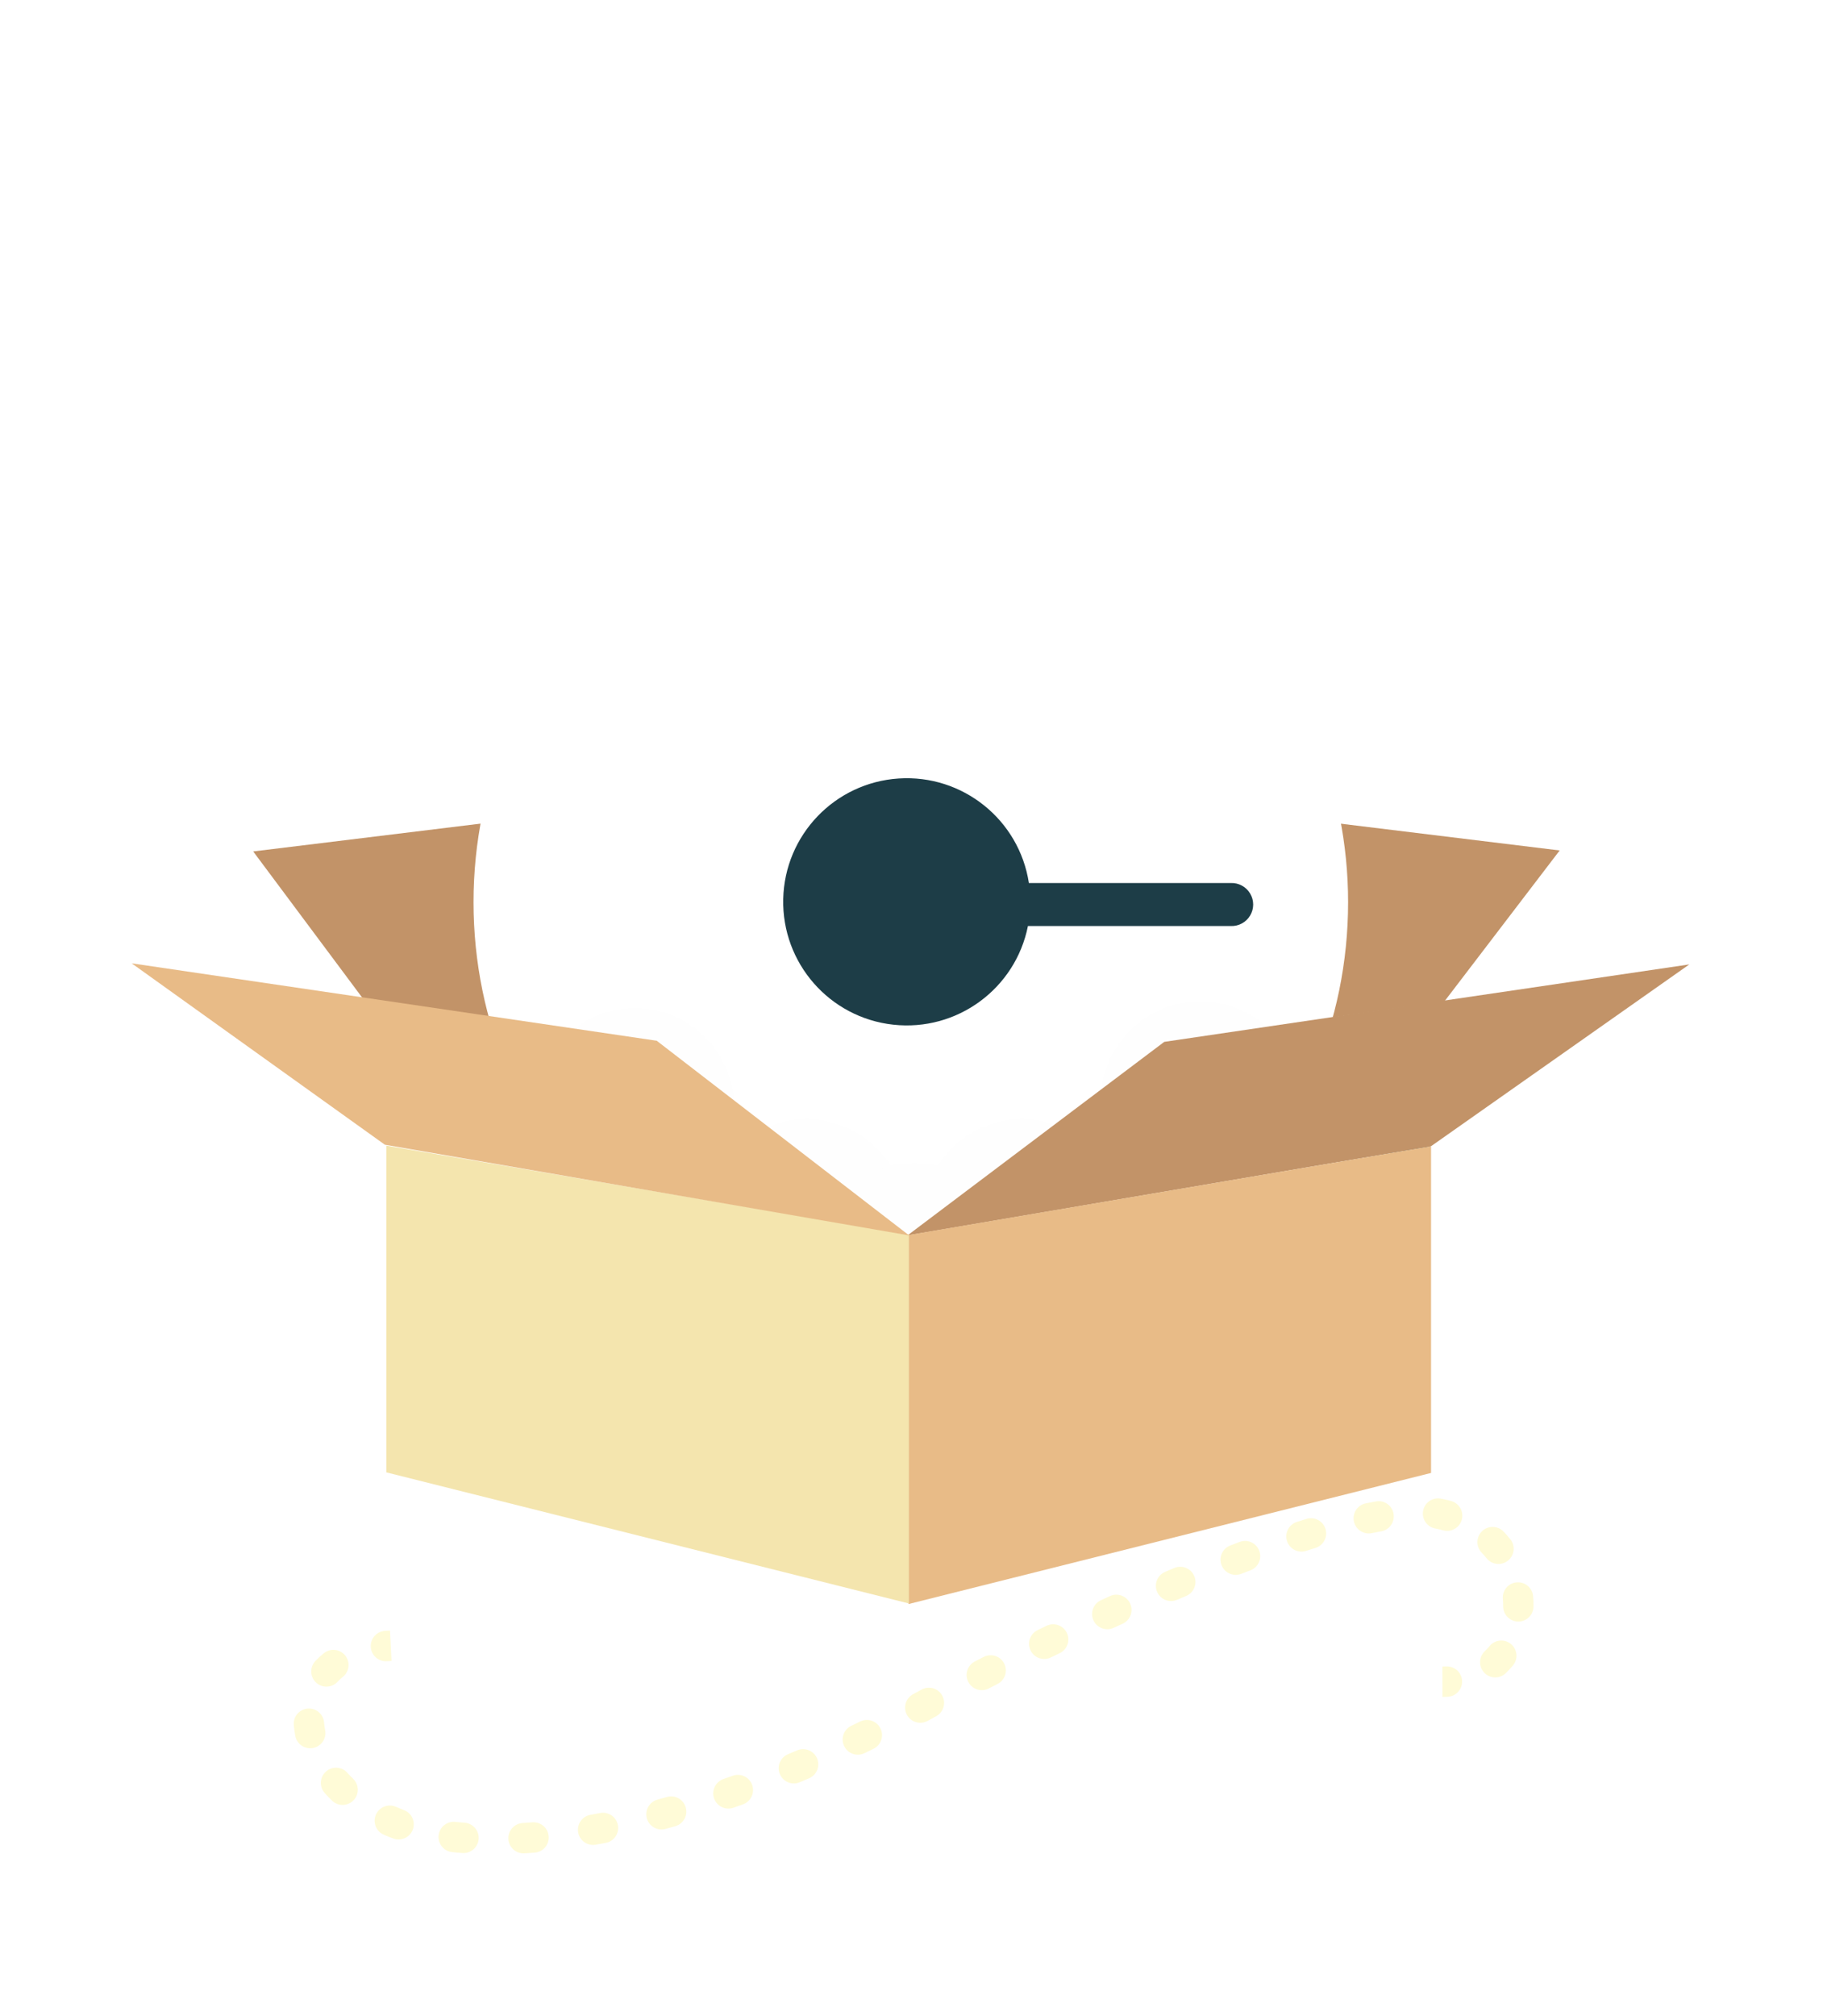 <svg xmlns="http://www.w3.org/2000/svg" width="180" height="199" fill="none" viewBox="0 0 180 199"><path fill="#1D3D47" d="M37.592 111.185L88.946 104.175L141.277 113.159L88.985 121.788L37.592 111.185Z"/><path fill="#C29368" d="M90 104.647L74.463 78L25 84.049L36.379 99.306L66.283 103.364L71.08 107L90 104.647Z"/><path fill="#C29368" d="M90 104.215L105.298 78L154 83.952L142.636 98.832L113.38 103.084L108.229 107L90 104.215Z"/><ellipse cx="97.743" cy="80.248" fill="#fff" rx="19.275" ry="14.955"/><g filter="url(#filter0_d_470_5184)"><circle cx="90.168" cy="88.584" r="41.804" fill="#1D3D47"/></g><path fill="#fff" fill-rule="evenodd" d="M46.755 89.06C46.753 65.214 66.081 45.882 89.926 45.879C101.379 45.877 112.362 50.425 120.461 58.523C128.56 66.62 133.109 77.603 133.109 89.056C133.109 112.901 113.779 132.232 89.934 132.233C66.089 132.234 46.757 112.905 46.755 89.06ZM101.497 91.413H121.533C122.31 91.442 123.041 91.044 123.438 90.375C123.836 89.706 123.836 88.874 123.438 88.205C123.041 87.536 122.31 87.138 121.533 87.167H101.591C100.629 80.915 95.048 76.436 88.736 76.848C82.424 77.26 77.474 82.428 77.334 88.752C77.193 95.076 81.909 100.459 88.197 101.151C94.484 101.843 100.258 97.616 101.497 91.413Z" clip-rule="evenodd"/><g filter="url(#filter1_d_470_5184)"><circle cx="79.684" cy="120.132" r="9.556" fill="#fff"/></g><path fill="#FEFEFE" fill-rule="evenodd" d="M69.817 120.294C69.817 114.874 74.21 110.479 79.63 110.479C82.233 110.478 84.73 111.512 86.57 113.353C88.411 115.193 89.445 117.69 89.445 120.293C89.445 125.713 85.052 130.106 79.632 130.107C74.212 130.107 69.818 125.714 69.817 120.294ZM82.26 120.829H86.814C86.991 120.835 87.157 120.745 87.247 120.593C87.337 120.441 87.337 120.251 87.247 120.099C87.157 119.947 86.991 119.857 86.814 119.863H82.281C82.062 118.442 80.794 117.424 79.359 117.518C77.925 117.612 76.8 118.786 76.768 120.224C76.736 121.661 77.808 122.885 79.237 123.042C80.666 123.199 81.978 122.238 82.26 120.829Z" clip-rule="evenodd"/><g filter="url(#filter2_d_470_5184)"><circle cx="90.319" cy="124.452" r="9.556" fill="#fff"/></g><path fill="#FEFEFE" fill-rule="evenodd" d="M80.451 124.614C80.451 119.194 84.844 114.8 90.264 114.799C92.867 114.799 95.363 115.832 97.204 117.673C99.045 119.513 100.079 122.01 100.079 124.613C100.079 130.033 95.686 134.427 90.266 134.427C84.846 134.427 80.452 130.034 80.451 124.614ZM92.894 125.149H97.448C97.624 125.155 97.79 125.065 97.881 124.913C97.971 124.761 97.971 124.572 97.881 124.42C97.79 124.268 97.624 124.177 97.448 124.184H92.915C92.696 122.763 91.428 121.744 89.993 121.838C88.558 121.932 87.433 123.107 87.401 124.544C87.37 125.981 88.441 127.205 89.871 127.362C91.3 127.52 92.612 126.559 92.894 125.149Z" clip-rule="evenodd"/><g filter="url(#filter3_d_470_5184)"><circle cx="100.954" cy="120.132" r="9.556" fill="#fff"/></g><path fill="#FEFEFE" fill-rule="evenodd" d="M91.086 120.294C91.085 114.874 95.479 110.479 100.899 110.479C103.502 110.478 105.998 111.512 107.839 113.353C109.68 115.193 110.714 117.69 110.714 120.293C110.714 125.713 106.32 130.106 100.9 130.107C95.48 130.107 91.086 125.714 91.086 120.294ZM103.528 120.829H108.082C108.259 120.835 108.425 120.745 108.516 120.593C108.606 120.441 108.606 120.251 108.516 120.099C108.425 119.947 108.259 119.857 108.082 119.863H103.55C103.331 118.442 102.063 117.424 100.628 117.518C99.193 117.612 98.068 118.786 98.036 120.224C98.004 121.661 99.076 122.885 100.505 123.042C101.934 123.199 103.247 122.238 103.528 120.829Z" clip-rule="evenodd"/><g filter="url(#filter4_d_470_5184)"><circle cx="118.566" cy="108.5" r="9.556" fill="#fff"/></g><path fill="#FEFEFE" fill-rule="evenodd" d="M108.699 108.662C108.699 103.242 113.092 98.848 118.512 98.847C121.115 98.847 123.611 99.881 125.452 101.721C127.293 103.562 128.327 106.058 128.327 108.661C128.327 114.081 123.934 118.475 118.514 118.475C113.094 118.476 108.7 114.082 108.699 108.662ZM121.142 109.197H125.696C125.872 109.204 126.039 109.113 126.129 108.961C126.219 108.809 126.219 108.62 126.129 108.468C126.039 108.316 125.872 108.226 125.696 108.232H121.163C120.944 106.811 119.676 105.793 118.241 105.887C116.807 105.98 115.681 107.155 115.649 108.592C115.618 110.03 116.689 111.253 118.119 111.411C119.548 111.568 120.86 110.607 121.142 109.197Z" clip-rule="evenodd"/><g filter="url(#filter5_d_470_5184)"><circle cx="62.735" cy="109.165" r="9.556" fill="#fff"/></g><path fill="#FEFEFE" fill-rule="evenodd" d="M52.868 109.327C52.868 103.907 57.261 99.513 62.681 99.512C65.284 99.512 67.78 100.545 69.621 102.386C71.462 104.227 72.496 106.723 72.496 109.326C72.496 114.746 68.103 119.14 62.683 119.14C57.263 119.14 52.869 114.747 52.868 109.327ZM65.311 109.862H69.865C70.041 109.868 70.207 109.778 70.298 109.626C70.388 109.474 70.388 109.285 70.298 109.133C70.207 108.981 70.041 108.89 69.865 108.897H65.332C65.113 107.476 63.845 106.458 62.41 106.551C60.975 106.645 59.85 107.82 59.818 109.257C59.786 110.694 60.858 111.918 62.288 112.075C63.717 112.233 65.029 111.272 65.311 109.862Z" clip-rule="evenodd"/><path fill="#C29368" d="M89.601 121.954L114.957 102.846L166.8 95.202L141.3 113.148L89.601 121.954Z"/><path fill="#E8BB87" d="M89.7 158.344V121.918L141.3 113.148V145.4L89.7 158.344Z"/><path fill="#F4E5AE" d="M89.744 158.287V121.861L38.144 113.091V145.343L89.744 158.287Z"/><path fill="#E8BB87" d="M89.767 121.954L64.843 102.736L13 95.093L38 113L89.767 121.954Z"/><g filter="url(#filter6_d_470_5184)"><path fill="#FFFBD7" d="M91.297 141.33L92.017 142.646L91.297 141.33ZM45.273 154.385L45.142 155.879L45.273 154.385ZM142.459 122.507L142.812 121.049L142.459 122.507ZM37.981 133.994C37.155 134.063 36.542 134.789 36.611 135.614C36.681 136.44 37.406 137.053 38.231 136.984L37.981 133.994ZM33.857 138.531C34.502 138.011 34.604 137.067 34.085 136.421C33.565 135.776 32.621 135.674 31.976 136.194L33.857 138.531ZM31.137 136.97C30.57 137.574 30.6 138.524 31.204 139.091C31.808 139.658 32.757 139.628 33.324 139.024L31.137 136.97ZM31.998 143.038C31.933 142.213 31.211 141.596 30.385 141.661C29.559 141.726 28.942 142.448 29.008 143.274L31.998 143.038ZM29.157 144.368C29.316 145.181 30.103 145.712 30.916 145.553C31.73 145.395 32.26 144.607 32.102 143.794L29.157 144.368ZM34.299 148C33.747 147.382 32.799 147.328 32.181 147.88C31.563 148.431 31.509 149.38 32.061 149.998L34.299 148ZM32.783 150.749C33.377 151.326 34.327 151.312 34.904 150.717C35.481 150.123 35.466 149.173 34.872 148.596L32.783 150.749ZM39.088 151.358C38.328 151.028 37.445 151.376 37.115 152.136C36.785 152.896 37.133 153.78 37.893 154.11L39.088 151.358ZM38.827 154.488C39.602 154.779 40.467 154.387 40.759 153.612C41.051 152.836 40.658 151.971 39.883 151.68L38.827 154.488ZM44.959 152.847C44.135 152.76 43.396 153.356 43.309 154.18C43.221 155.004 43.818 155.743 44.642 155.83L44.959 152.847ZM45.652 155.921C46.478 155.983 47.198 155.363 47.26 154.537C47.322 153.711 46.703 152.991 45.877 152.929L45.652 155.921ZM51.607 152.958C50.78 153.006 50.149 153.716 50.197 154.543C50.246 155.37 50.956 156.001 51.782 155.952L51.607 152.958ZM52.798 155.883C53.624 155.819 54.242 155.097 54.177 154.271C54.113 153.445 53.391 152.828 52.566 152.892L52.798 155.883ZM58.301 152.148C57.486 152.293 56.942 153.072 57.087 153.888C57.233 154.703 58.011 155.247 58.827 155.101L58.301 152.148ZM59.821 154.917C60.634 154.76 61.166 153.974 61.01 153.16C60.853 152.347 60.066 151.815 59.253 151.971L59.821 154.917ZM64.921 150.648C64.121 150.865 63.65 151.69 63.867 152.489C64.085 153.288 64.909 153.76 65.708 153.543L64.921 150.648ZM66.677 153.273C67.474 153.047 67.937 152.217 67.71 151.421C67.484 150.624 66.655 150.161 65.858 150.387L66.677 153.273ZM71.428 148.618C70.646 148.892 70.234 149.748 70.507 150.529C70.781 151.311 71.636 151.723 72.418 151.45L71.428 148.618ZM73.363 151.115C74.142 150.834 74.546 149.975 74.266 149.195C73.985 148.416 73.126 148.011 72.346 148.292L73.363 151.115ZM77.807 146.167C77.043 146.486 76.682 147.364 77.001 148.129C77.32 148.893 78.199 149.254 78.963 148.935L77.807 146.167ZM79.886 148.545C80.647 148.22 81.002 147.339 80.676 146.577C80.351 145.815 79.47 145.461 78.708 145.786L79.886 148.545ZM84.053 143.362C83.306 143.721 82.991 144.617 83.35 145.364C83.708 146.111 84.604 146.426 85.351 146.067L84.053 143.362ZM86.249 145.632C86.993 145.268 87.301 144.37 86.938 143.626C86.574 142.882 85.675 142.573 84.931 142.937L86.249 145.632ZM90.152 140.246C89.424 140.642 89.154 141.552 89.549 142.28C89.944 143.008 90.855 143.278 91.583 142.883L90.152 140.246ZM92.435 142.418C93.163 142.022 93.432 141.111 93.036 140.383C92.64 139.656 91.729 139.387 91.001 139.783L92.435 142.418ZM96.257 137.009C95.52 137.387 95.23 138.291 95.608 139.028C95.987 139.765 96.891 140.056 97.628 139.677L96.257 137.009ZM98.497 139.233C99.236 138.857 99.529 137.953 99.153 137.215C98.777 136.477 97.874 136.183 97.136 136.559L98.497 139.233ZM102.449 133.916C101.704 134.278 101.393 135.176 101.755 135.921C102.117 136.666 103.015 136.977 103.76 136.615L102.449 133.916ZM104.638 136.19C105.384 135.831 105.698 134.934 105.338 134.188C104.979 133.442 104.082 133.128 103.336 133.488L104.638 136.19ZM108.706 130.965C107.953 131.309 107.622 132.199 107.966 132.953C108.311 133.706 109.201 134.037 109.954 133.693L108.706 130.965ZM110.846 133.287C111.6 132.945 111.934 132.056 111.593 131.301C111.251 130.547 110.362 130.212 109.607 130.554L110.846 133.287ZM115.043 128.165C114.281 128.489 113.925 129.37 114.249 130.132C114.573 130.895 115.454 131.25 116.217 130.926L115.043 128.165ZM117.117 130.546C117.881 130.226 118.24 129.347 117.919 128.583C117.599 127.819 116.72 127.459 115.956 127.78L117.117 130.546ZM121.476 125.561C120.702 125.857 120.315 126.725 120.611 127.498C120.907 128.272 121.774 128.659 122.548 128.363L121.476 125.561ZM123.461 128.017C124.237 127.726 124.63 126.861 124.338 126.086C124.047 125.31 123.183 124.917 122.407 125.208L123.461 128.017ZM128.048 123.237C127.259 123.49 126.824 124.334 127.077 125.123C127.33 125.912 128.174 126.347 128.963 126.094L128.048 123.237ZM129.886 125.804C130.678 125.56 131.121 124.72 130.877 123.929C130.633 123.137 129.794 122.693 129.002 122.937L129.886 125.804ZM134.847 121.404C134.035 121.571 133.513 122.364 133.68 123.176C133.846 123.987 134.639 124.51 135.451 124.343L134.847 121.404ZM136.385 124.163C137.201 124.017 137.743 123.237 137.597 122.422C137.451 121.606 136.671 121.064 135.856 121.21L136.385 124.163ZM142.244 120.932C141.427 120.792 140.652 121.339 140.511 122.156C140.37 122.972 140.918 123.748 141.734 123.889L142.244 120.932ZM142.481 124.063C143.279 124.288 144.107 123.824 144.332 123.026C144.557 122.229 144.092 121.4 143.295 121.176L142.481 124.063ZM148.454 124.184C147.878 123.59 146.928 123.575 146.333 124.151C145.738 124.728 145.724 125.678 146.3 126.272L148.454 124.184ZM146.782 126.82C147.298 127.468 148.242 127.575 148.89 127.059C149.538 126.543 149.645 125.599 149.129 124.951L146.782 126.82ZM151.376 130.562C151.302 129.737 150.573 129.128 149.748 129.202C148.923 129.276 148.314 130.005 148.388 130.83L151.376 130.562ZM148.417 131.557C148.41 132.385 149.075 133.063 149.903 133.071C150.732 133.078 151.41 132.413 151.417 131.585L148.417 131.557ZM149.395 137.395C149.92 136.753 149.825 135.808 149.183 135.284C148.542 134.76 147.597 134.854 147.073 135.496L149.395 137.395ZM146.609 135.994C146.006 136.563 145.978 137.512 146.546 138.115C147.114 138.717 148.064 138.745 148.666 138.177L146.609 135.994ZM142.938 140.497C143.765 140.457 144.404 139.754 144.364 138.927C144.325 138.099 143.622 137.46 142.794 137.5L142.938 140.497ZM38.507 133.959C38.329 133.968 38.154 133.98 37.981 133.994L38.231 136.984C38.371 136.972 38.513 136.962 38.657 136.955L38.507 133.959ZM31.976 136.194C31.674 136.437 31.395 136.696 31.137 136.97L33.324 139.024C33.486 138.852 33.663 138.687 33.857 138.531L31.976 136.194ZM29.008 143.274C29.036 143.638 29.086 144.003 29.157 144.368L32.102 143.794C32.052 143.539 32.018 143.286 31.998 143.038L29.008 143.274ZM32.061 149.998C32.289 150.253 32.53 150.504 32.783 150.749L34.872 148.596C34.67 148.4 34.479 148.201 34.299 148L32.061 149.998ZM37.893 154.11C38.197 154.242 38.508 154.368 38.827 154.488L39.883 151.68C39.611 151.577 39.346 151.47 39.088 151.358L37.893 154.11ZM44.642 155.83C44.807 155.848 44.974 155.864 45.142 155.879L45.404 152.891C45.255 152.877 45.106 152.863 44.959 152.847L44.642 155.83ZM45.142 155.879C45.312 155.894 45.482 155.908 45.652 155.921L45.877 152.929C45.719 152.917 45.562 152.904 45.404 152.891L45.142 155.879ZM51.782 155.952C52.121 155.933 52.459 155.909 52.798 155.883L52.566 152.892C52.245 152.917 51.925 152.939 51.607 152.958L51.782 155.952ZM58.827 155.101C59.158 155.042 59.489 154.981 59.821 154.917L59.253 151.971C58.935 152.033 58.618 152.091 58.301 152.148L58.827 155.101ZM65.708 153.543C66.032 153.455 66.355 153.365 66.677 153.273L65.858 150.387C65.546 150.476 65.234 150.563 64.921 150.648L65.708 153.543ZM72.418 151.45C72.734 151.339 73.049 151.228 73.363 151.115L72.346 148.292C72.041 148.402 71.735 148.511 71.428 148.618L72.418 151.45ZM78.963 148.935C79.272 148.806 79.58 148.676 79.886 148.545L78.708 145.786C78.409 145.914 78.109 146.04 77.807 146.167L78.963 148.935ZM85.351 146.067C85.653 145.922 85.952 145.777 86.249 145.632L84.931 142.937C84.641 143.079 84.348 143.221 84.053 143.362L85.351 146.067ZM91.583 142.883C91.729 142.804 91.874 142.725 92.017 142.646L90.577 140.015C90.436 140.092 90.294 140.169 90.152 140.246L91.583 142.883ZM92.017 142.646C92.154 142.571 92.294 142.495 92.435 142.418L91.001 139.783C90.858 139.861 90.716 139.938 90.577 140.015L92.017 142.646ZM97.628 139.677C97.914 139.53 98.204 139.382 98.497 139.233L97.136 136.559C96.839 136.71 96.546 136.86 96.257 137.009L97.628 139.677ZM103.76 136.615C104.051 136.474 104.343 136.332 104.638 136.19L103.336 133.488C103.039 133.631 102.743 133.774 102.449 133.916L103.76 136.615ZM109.954 133.693C110.251 133.557 110.548 133.422 110.846 133.287L109.607 130.554C109.306 130.691 109.006 130.828 108.706 130.965L109.954 133.693ZM116.217 130.926C116.517 130.799 116.817 130.672 117.117 130.546L115.956 127.78C115.652 127.908 115.348 128.036 115.043 128.165L116.217 130.926ZM122.548 128.363C122.853 128.246 123.158 128.131 123.461 128.017L122.407 125.208C122.098 125.325 121.787 125.442 121.476 125.561L122.548 128.363ZM128.963 126.094C129.273 125.995 129.581 125.898 129.886 125.804L129.002 122.937C128.687 123.034 128.369 123.134 128.048 123.237L128.963 126.094ZM135.451 124.343C135.769 124.278 136.081 124.218 136.385 124.163L135.856 121.21C135.525 121.269 135.188 121.334 134.847 121.404L135.451 124.343ZM141.734 123.889C141.866 123.911 141.99 123.937 142.106 123.965L142.812 121.049C142.626 121.004 142.436 120.965 142.244 120.932L141.734 123.889ZM142.106 123.965C142.233 123.996 142.358 124.029 142.481 124.063L143.295 121.176C143.136 121.131 142.975 121.089 142.812 121.049L142.106 123.965ZM146.3 126.272C146.472 126.449 146.632 126.632 146.782 126.82L149.129 124.951C148.918 124.687 148.694 124.431 148.454 124.184L146.3 126.272ZM148.388 130.83C148.41 131.073 148.42 131.316 148.417 131.557L151.417 131.585C151.42 131.245 151.407 130.903 151.376 130.562L148.388 130.83ZM147.073 135.496C146.929 135.672 146.774 135.838 146.609 135.994L148.666 138.177C148.928 137.931 149.171 137.669 149.395 137.395L147.073 135.496ZM142.794 137.5C142.672 137.506 142.547 137.509 142.419 137.509L142.425 140.509C142.598 140.509 142.769 140.505 142.938 140.497L142.794 137.5Z"/></g><g opacity=".2"><path fill="#fff" d="M45.753 36.588C46.438 36.39 46.836 35.672 46.637 34.986L45.622 31.47C45.424 30.784 44.707 30.388 44.021 30.586C43.337 30.783 42.938 31.5 43.137 32.187L44.152 35.704C44.35 36.39 45.067 36.786 45.753 36.588Z"/><path fill="#fff" d="M160.979 80.731C160.992 81.444 161.582 82.014 162.296 81.999L165.955 81.928C166.67 81.915 167.238 81.325 167.224 80.611C167.211 79.899 166.621 79.328 165.906 79.343L162.247 79.413C161.533 79.427 160.965 80.016 160.979 80.731Z"/><path fill="#fff" d="M30.662 38.295L35.824 42.078C36.401 42.5 37.21 42.374 37.632 41.799C38.053 41.222 37.929 40.413 37.353 39.991L32.191 36.208C31.61 35.783 30.8 35.916 30.383 36.487C29.961 37.063 30.086 37.872 30.662 38.295Z"/><path fill="#fff" d="M159.387 66.151L156.297 71.755C155.952 72.382 156.181 73.169 156.805 73.513C157.431 73.857 158.217 73.63 158.563 73.004L161.653 67.4C162 66.769 161.764 65.984 161.144 65.643C160.519 65.298 159.733 65.526 159.387 66.151Z"/><path fill="#fff" d="M133.951 39.122L134.866 38.208C135.371 37.703 135.371 36.884 134.866 36.379C134.36 35.874 133.542 35.874 133.037 36.379L132.122 37.293L131.208 36.379C130.703 35.874 129.884 35.874 129.379 36.379C128.874 36.884 128.874 37.703 129.379 38.208L130.293 39.122L129.379 40.037C128.874 40.542 128.874 41.36 129.379 41.866C129.884 42.371 130.703 42.371 131.208 41.866L132.122 40.951L133.037 41.866C133.542 42.371 134.36 42.371 134.866 41.866C135.371 41.36 135.371 40.542 134.866 40.037L133.951 39.122Z"/><path fill="#fff" d="M62.951 34.122L63.866 33.208C64.371 32.703 64.371 31.884 63.866 31.379C63.36 30.874 62.542 30.874 62.037 31.379L61.122 32.293L60.208 31.379C59.703 30.874 58.884 30.874 58.379 31.379C57.874 31.884 57.874 32.703 58.379 33.208L59.293 34.122L58.379 35.037C57.874 35.542 57.874 36.36 58.379 36.866C58.884 37.371 59.703 37.371 60.208 36.866L61.122 35.951L62.037 36.866C62.542 37.371 63.36 37.371 63.866 36.866C64.371 36.36 64.371 35.542 63.866 35.037L62.951 34.122Z"/><path fill="#fff" d="M12.951 74.122L13.866 73.208C14.371 72.703 14.371 71.884 13.866 71.379C13.36 70.874 12.542 70.874 12.037 71.379L11.122 72.293L10.208 71.379C9.703 70.874 8.884 70.874 8.379 71.379C7.874 71.884 7.874 72.703 8.379 73.208L9.293 74.122L8.379 75.037C7.874 75.542 7.874 76.36 8.379 76.866C8.884 77.371 9.703 77.371 10.208 76.866L11.122 75.951L12.037 76.866C12.542 77.371 13.36 77.371 13.866 76.866C14.371 76.36 14.371 75.542 13.866 75.037L12.951 74.122Z"/><path fill="#fff" d="M17.293 65.587C18.008 65.587 18.587 65.008 18.587 64.293C18.587 63.579 18.008 63 17.293 63C16.579 63 16 63.579 16 64.293C16 65.008 16.579 65.587 17.293 65.587Z"/><path fill="#fff" d="M139.293 52.587C140.008 52.587 140.587 52.008 140.587 51.293C140.587 50.579 140.008 50 139.293 50C138.579 50 138 50.579 138 51.293C138 52.008 138.579 52.587 139.293 52.587Z"/><path fill="#fff" d="M50.112 45.313C49.398 45.313 48.819 45.892 48.819 46.606C48.819 47.32 49.398 47.899 50.112 47.899C50.826 47.899 51.405 47.32 51.405 46.606C51.405 45.892 50.826 45.313 50.112 45.313Z"/></g><defs><filter id="filter0_d_470_5184" width="179.608" height="179.608" x=".364" y=".109" color-interpolation-filters="sRGB" filterUnits="userSpaceOnUse"><feFlood flood-opacity="0" result="BackgroundImageFix"/><feColorMatrix in="SourceAlpha" result="hardAlpha" type="matrix" values="0 0 0 0 0 0 0 0 0 0 0 0 0 0 0 0 0 0 127 0"/><feOffset dy="1.329"/><feGaussianBlur stdDeviation="24"/><feComposite in2="hardAlpha" operator="out"/><feColorMatrix type="matrix" values="0 0 0 0 1 0 0 0 0 1 0 0 0 0 1 0 0 0 1 0"/><feBlend in2="BackgroundImageFix" mode="normal" result="effect1_dropShadow_470_5184"/><feBlend in="SourceGraphic" in2="effect1_dropShadow_470_5184" mode="normal" result="shape"/></filter><filter id="filter1_d_470_5184" width="57.661" height="57.661" x="50.854" y="92.631" color-interpolation-filters="sRGB" filterUnits="userSpaceOnUse"><feFlood flood-opacity="0" result="BackgroundImageFix"/><feColorMatrix in="SourceAlpha" result="hardAlpha" type="matrix" values="0 0 0 0 0 0 0 0 0 0 0 0 0 0 0 0 0 0 127 0"/><feOffset dy="1.329"/><feGaussianBlur stdDeviation="9.637"/><feComposite in2="hardAlpha" operator="out"/><feColorMatrix type="matrix" values="0 0 0 0 0.061 0 0 0 0 0.671 0 0 0 0 0.562 0 0 0 1 0"/><feBlend in2="BackgroundImageFix" mode="normal" result="effect1_dropShadow_470_5184"/><feBlend in="SourceGraphic" in2="effect1_dropShadow_470_5184" mode="normal" result="shape"/></filter><filter id="filter2_d_470_5184" width="57.661" height="57.661" x="61.489" y="96.951" color-interpolation-filters="sRGB" filterUnits="userSpaceOnUse"><feFlood flood-opacity="0" result="BackgroundImageFix"/><feColorMatrix in="SourceAlpha" result="hardAlpha" type="matrix" values="0 0 0 0 0 0 0 0 0 0 0 0 0 0 0 0 0 0 127 0"/><feOffset dy="1.329"/><feGaussianBlur stdDeviation="9.637"/><feComposite in2="hardAlpha" operator="out"/><feColorMatrix type="matrix" values="0 0 0 0 0.061 0 0 0 0 0.671 0 0 0 0 0.562 0 0 0 1 0"/><feBlend in2="BackgroundImageFix" mode="normal" result="effect1_dropShadow_470_5184"/><feBlend in="SourceGraphic" in2="effect1_dropShadow_470_5184" mode="normal" result="shape"/></filter><filter id="filter3_d_470_5184" width="57.661" height="57.661" x="72.124" y="92.631" color-interpolation-filters="sRGB" filterUnits="userSpaceOnUse"><feFlood flood-opacity="0" result="BackgroundImageFix"/><feColorMatrix in="SourceAlpha" result="hardAlpha" type="matrix" values="0 0 0 0 0 0 0 0 0 0 0 0 0 0 0 0 0 0 127 0"/><feOffset dy="1.329"/><feGaussianBlur stdDeviation="9.637"/><feComposite in2="hardAlpha" operator="out"/><feColorMatrix type="matrix" values="0 0 0 0 0.061 0 0 0 0 0.671 0 0 0 0 0.562 0 0 0 1 0"/><feBlend in2="BackgroundImageFix" mode="normal" result="effect1_dropShadow_470_5184"/><feBlend in="SourceGraphic" in2="effect1_dropShadow_470_5184" mode="normal" result="shape"/></filter><filter id="filter4_d_470_5184" width="57.661" height="57.661" x="89.736" y="80.999" color-interpolation-filters="sRGB" filterUnits="userSpaceOnUse"><feFlood flood-opacity="0" result="BackgroundImageFix"/><feColorMatrix in="SourceAlpha" result="hardAlpha" type="matrix" values="0 0 0 0 0 0 0 0 0 0 0 0 0 0 0 0 0 0 127 0"/><feOffset dy="1.329"/><feGaussianBlur stdDeviation="9.637"/><feComposite in2="hardAlpha" operator="out"/><feColorMatrix type="matrix" values="0 0 0 0 0.061 0 0 0 0 0.671 0 0 0 0 0.562 0 0 0 1 0"/><feBlend in2="BackgroundImageFix" mode="normal" result="effect1_dropShadow_470_5184"/><feBlend in="SourceGraphic" in2="effect1_dropShadow_470_5184" mode="normal" result="shape"/></filter><filter id="filter5_d_470_5184" width="57.661" height="57.661" x="33.905" y="81.664" color-interpolation-filters="sRGB" filterUnits="userSpaceOnUse"><feFlood flood-opacity="0" result="BackgroundImageFix"/><feColorMatrix in="SourceAlpha" result="hardAlpha" type="matrix" values="0 0 0 0 0 0 0 0 0 0 0 0 0 0 0 0 0 0 127 0"/><feOffset dy="1.329"/><feGaussianBlur stdDeviation="9.637"/><feComposite in2="hardAlpha" operator="out"/><feColorMatrix type="matrix" values="0 0 0 0 0.061 0 0 0 0 0.671 0 0 0 0 0.562 0 0 0 1 0"/><feBlend in2="BackgroundImageFix" mode="normal" result="effect1_dropShadow_470_5184"/><feBlend in="SourceGraphic" in2="effect1_dropShadow_470_5184" mode="normal" result="shape"/></filter><filter id="filter6_d_470_5184" width="154.415" height="78.045" x="13.003" y="120.91" color-interpolation-filters="sRGB" filterUnits="userSpaceOnUse"><feFlood flood-opacity="0" result="BackgroundImageFix"/><feColorMatrix in="SourceAlpha" result="hardAlpha" type="matrix" values="0 0 0 0 0 0 0 0 0 0 0 0 0 0 0 0 0 0 127 0"/><feOffset dy="27"/><feGaussianBlur stdDeviation="8"/><feComposite in2="hardAlpha" operator="out"/><feColorMatrix type="matrix" values="0 0 0 0 0.433 0 0 0 0 0.864 0 0 0 0 1 0 0 0 0.3 0"/><feBlend in2="BackgroundImageFix" mode="normal" result="effect1_dropShadow_470_5184"/><feBlend in="SourceGraphic" in2="effect1_dropShadow_470_5184" mode="normal" result="shape"/></filter></defs></svg>